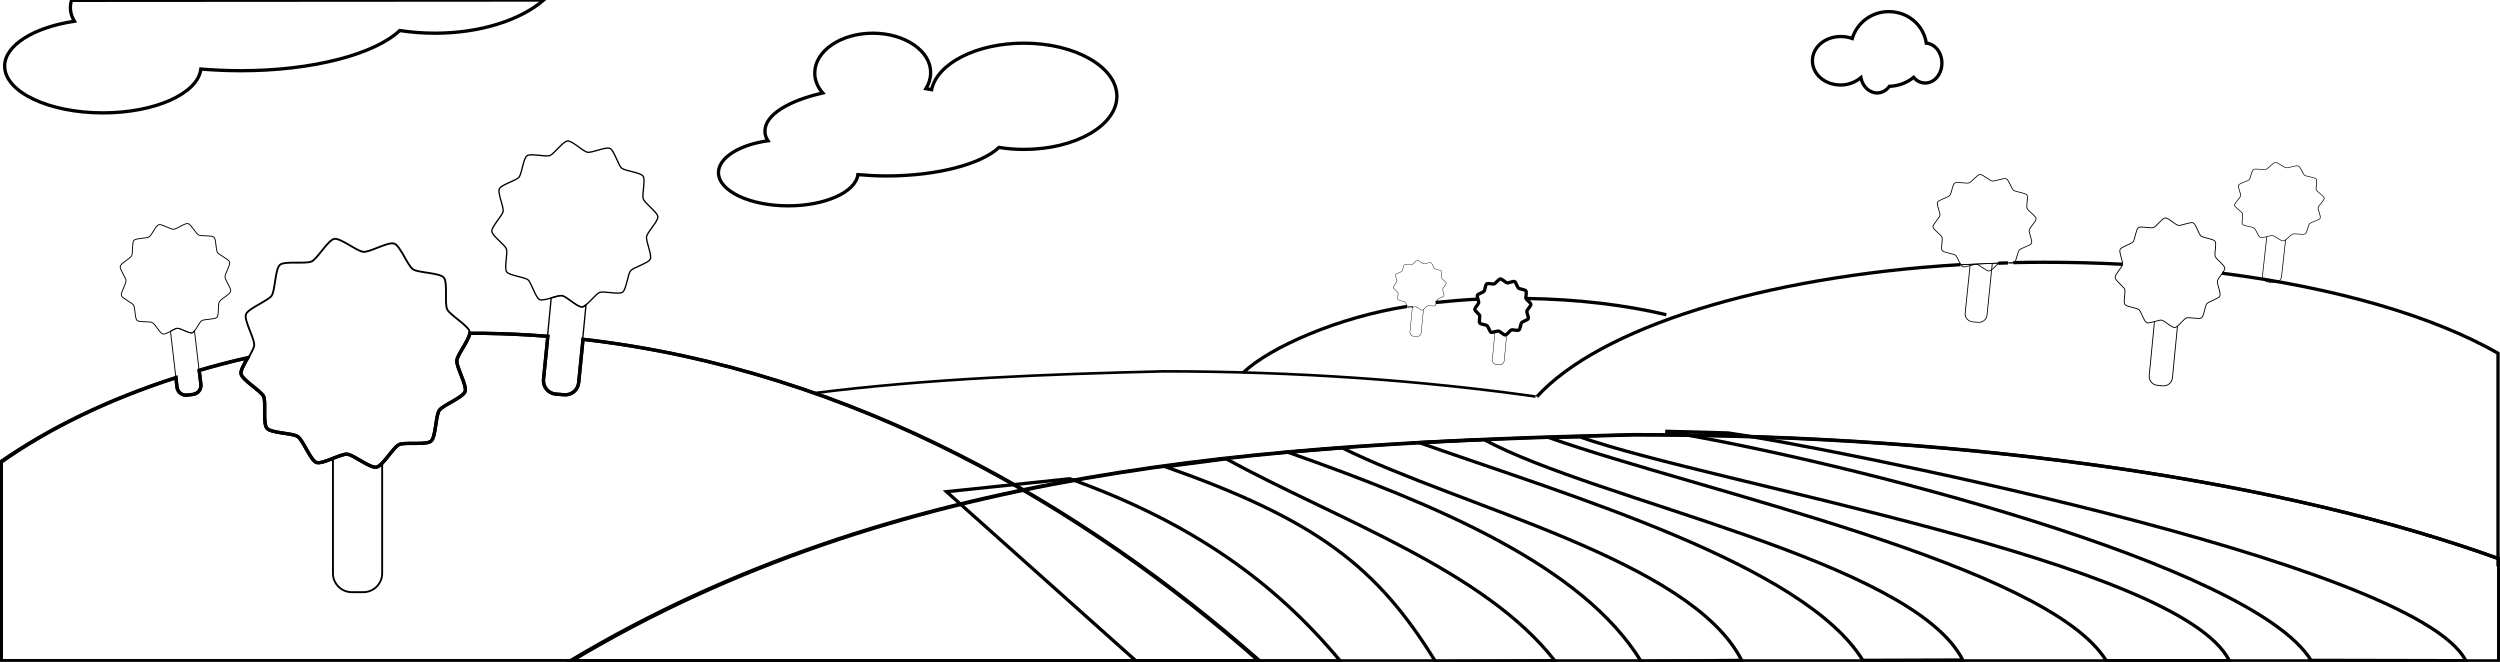 <?xml version="1.0" encoding="utf-8"?>
<!-- Generator: Adobe Illustrator 22.1.0, SVG Export Plug-In . SVG Version: 6.00 Build 0)  -->
<svg version="1.1" id="Layer_1" xmlns="http://www.w3.org/2000/svg" xmlns:xlink="http://www.w3.org/1999/xlink" x="0px" y="0px"
	 viewBox="0 0 753 199.3" style="enable-background:new 0 0 753 199.3;" xml:space="preserve">
<style type="text/css">
	.st0{fill:none;stroke:#000000;stroke-miterlimit:10;}
</style>
<path class="st0" d="M459.9,93.7c-0.1,0.5,0.6,1.9,0.4,2.3s-1.7,0.8-2,1.2c-0.3,0.4-0.4,1.9-0.8,2.2c-0.4,0.3-1.9-0.2-2.3,0
	c-0.3,0.1-0.9,0.9-1.4,1.3c-0.2,0.1-0.3,0.2-0.4,0.2c-0.5,0-1.6-1.1-2-1.2c-0.2,0-0.7,0.1-1.1,0.2c-0.5,0.1-1,0.3-1.2,0.2
	c-0.4-0.2-0.8-1.7-1.2-2c-0.3-0.3-1.9-0.4-2.2-0.8c-0.3-0.4,0.1-1.9,0-2.3c-0.2-0.4-1.4-1.3-1.5-1.8c0-0.5,1.1-1.6,1.2-2
	c0-0.2-0.1-0.6-0.2-1c-0.2-0.5-0.3-1.1-0.2-1.3c0.2-0.4,1.7-0.8,2-1.2c0.3-0.4,0.4-1.9,0.8-2.2c0.4-0.3,1.9,0.2,2.3,0
	c0.4-0.2,1.3-1.4,1.8-1.5c0.5,0,1.6,1.1,2,1.2c0.5,0.1,1.9-0.6,2.3-0.4s0.8,1.7,1.2,2c0.4,0.3,1.9,0.4,2.2,0.8
	c0.3,0.4-0.1,1.9,0,2.3c0,0,0,0,0,0c0.2,0.4,1.5,1.3,1.5,1.8C461.1,92.2,460,93.2,459.9,93.7z"/>
<path class="st0" d="M445.1,90.1c-4.3,0.2-8.6,0.6-12.7,1"/>
<path class="st0" d="M374.5,112.2c8.1-7.7,28.8-16.7,49.3-19.9"/>
<path class="st0" d="M459.6,89.9c15.6,0.2,30.1,2,42.3,4.9"/>
<g transform="matrix(.137 .013 -.013 .137 424.93 51.509)">
	<path class="st0" d="M216.6,332.9l0.1,61c0,5.6,4.5,10,9.9,10l6.2,0c5.5,0.1,10-4.5,10-9.9l0-58.5"/>
</g>
<g transform="matrix(.129 .012 -.012 .121 401.42 49.826)">
	<path class="st0" d="M216.8,331.9l0,61c0,5.5,4.5,10,10,10l6.1,0c5.6,0,10.1-4.5,10.1-10l0-58.4"/>
	<path class="st0" d="M282.7,279.9c-0.3,3.3,5.5,13.1,4.4,16.4c-1.1,3.2-11.8,7.2-13.7,9.9c-1.1,1.6-1.5,6.1-2.2,10
		c-0.5,2.9-1.1,5.6-2.2,6.4c-2.6,2.2-13.8,0.3-16.8,1.8c-2.3,1.1-6.1,7-9.2,10.1c-1,1-2,1.8-2.8,1.9c-3.3,0.6-12.1-6.6-15.5-6.9
		c-1.6-0.1-4.6,1.1-7.8,2.3l0-2.8c-3.6,1-7.3,1.9-10.8,3c-2.7-3.5-5.6-10.3-7.8-11.8c-2.7-1.9-14.2-1.8-16.4-4.4
		c-2.3-2.5-0.3-13.8-1.8-16.9c-1.5-3-11.4-8.6-12-11.9c-0.6-3.3,6.6-12.2,6.9-15.6c0.3-3.3-5.5-13.1-4.4-16.4
		c1.1-3.2,11.8-7.2,13.7-9.9c1.9-2.8,1.8-14.3,4.3-16.4c2.6-2.2,13.9-0.3,16.9-1.8c3-1.5,8.7-11.4,12-12c3.4-0.7,12.1,6.6,15.5,6.9
		c3.4,0.2,13.2-5.6,16.4-4.4c3.2,1.1,7.2,11.8,9.9,13.7c2.8,2,14.2,1.9,16.4,4.4c2.2,2.6,0.3,13.9,1.8,16.9c1.5,3.1,11.4,8.7,12,12
		C290.2,267.6,282.9,276.4,282.7,279.9z"/>
	<path class="st0" d="M216.8,329l0,2.8c-3.4,1.3-6.9,2.7-8.6,2.1c-0.7-0.3-1.5-0.9-2.2-1.9C209.5,331,213.2,330.1,216.8,329z"/>
</g>
<g transform="matrix(.79 0 0 .79 -61.012 -125.31)">
	<path class="st0" d="M662.7,309.8c-43.3-6.1-91.3-9.6-141.9-9.6c-44.8,1.1-89.5,2.8-133.2,8.3"/>
</g>
<path class="st0" d="M606.4,79.1c3.3-0.1,6.5-0.1,9.8-0.1c7.8,0,15.6,0.2,23.1,0.6"/>
<path class="st0" d="M604.8,79.2c-1,0-1.9,0-2.9,0.1"/>
<path class="st0" d="M462.9,119.5c18.9-20.7,67.8-36.2,127.6-39.8"/>
<path class="st0" d="M669.3,82.3c34.5,4.4,63.7,13,83.1,24.1v64.2"/>
<path class="st0" d="M491.9,130.9c-111.6,2.7-222.3,9.5-320.3,68.2h581v-30.8C689.5,145.4,596.1,130.9,491.9,130.9L491.9,130.9z"/>
<path class="st0" d="M285.1,148.1l37.1-3.9c36.8,13.2,61.7,31.1,81.5,54.9l-61.5,0L285.1,148.1L285.1,148.1z"/>
<path class="st0" d="M492.3,131c-111.6,2.7-222.3,9.5-320.3,68.2h581v-30.8C689.9,145.5,596.5,131,492.3,131z"/>
<path class="st0" d="M369.3,138.2l-18.2,2.4c45.3,16,63.6,29.9,81.3,58.7l35.9-0.3C447,171.7,403,156.6,369.3,138.2L369.3,138.2z"/>
<path class="st0" d="M379.4,199H0.4v-59.8c14.6-10.3,32.5-18.9,52.6-25.4l0.3,2.8c0.2,1.5,1.5,2.6,3.1,2.4l1.7-0.2
	c1.5-0.2,2.6-1.5,2.4-3.1l-0.5-4.1c4.8-1.4,9.7-2.7,14.6-3.8c-1.1,1.9-2.2,3.8-2,4.8c0.4,1.9,6,5.1,6.8,6.8c0.8,1.7-0.3,8.1,1,9.6
	c1.3,1.5,7.7,1.4,9.3,2.5c1.6,1.1,3.8,7.1,5.6,7.8c1,0.3,2.9-0.4,4.9-1.2c1.8-0.7,3.5-1.4,4.4-1.3c1.9,0.2,6.9,4.3,8.8,3.9
	c0.5-0.1,1-0.5,1.6-1.1c1.8-1.8,3.9-5.1,5.2-5.7c1.7-0.8,8.1,0.2,9.6-1c1.5-1.2,1.4-7.7,2.5-9.3c1.1-1.6,7.1-3.8,7.8-5.7
	c0.6-1.8-2.7-7.4-2.5-9.3c0.1-1.7,3.6-6,3.9-8.2c1.5,0,3,0,4.5,0c6.4,0.1,12.7,0.4,19,0.9v0l-1.3,13c-0.2,2.2,1.4,4.2,3.7,4.4
	l2.5,0.2c2.2,0.2,4.2-1.4,4.4-3.7l1.3-13v0C257.3,111.5,327,152.9,379.4,199z"/>
<path class="st0" d="M379,199H0v-59.8c14.8-10.3,32.7-19,53-25.5l0,0.1l0.3,2.8c0.2,1.5,1.5,2.6,3.1,2.4l1.7-0.2
	c1.5-0.2,2.6-1.5,2.4-3.1l-0.5-4.1l0-0.1c4.8-1.4,9.7-2.7,14.7-3.8c0,0,0,0.1-0.1,0.1c-1.1,1.9-2.2,3.8-2,4.8c0.4,1.9,6,5.1,6.8,6.8
	c0.8,1.7-0.3,8.1,1,9.6c1.3,1.5,7.7,1.4,9.3,2.5c1.6,1.1,3.8,7.1,5.6,7.8c1,0.3,2.9-0.4,4.9-1.2c1.8-0.7,3.5-1.4,4.4-1.3
	c1.9,0.2,6.9,4.3,8.8,3.9c0.5-0.1,1-0.5,1.6-1.1c1.8-1.8,3.9-5.1,5.2-5.7c1.7-0.8,8.1,0.2,9.6-1c1.5-1.2,1.4-7.7,2.5-9.3
	c1.1-1.6,7.1-3.8,7.8-5.7c0.6-1.8-2.7-7.4-2.5-9.3c0.1-1.7,3.6-6,3.9-8.2c1.5,0,3,0,4.5,0c6.4,0.1,12.7,0.4,19,0.9l-1.3,13
	c-0.2,2.2,1.4,4.2,3.7,4.4l2.5,0.2c2.2,0.2,4.2-1.4,4.4-3.7l1.3-13C257.1,111.6,326.7,152.9,379,199z"/>
<g transform="matrix(.566 0 0 .566 -21.409 -53.531)">
	<path class="st0" d="M241.2,341.3v58.4c0,5.5-4.5,10-10,10H225c-5.5,0-10-4.5-10-10v-61"/>
	<path class="st0" d="M287.8,272.1c-0.6,3.8-6.7,11.4-6.9,14.5c-0.3,3.4,5.6,13.2,4.4,16.4c-1.1,3.2-11.8,7.2-13.7,10
		c-1.9,2.8-1.8,14.2-4.4,16.4c-2.6,2.2-13.8,0.3-16.9,1.8c-2.3,1.1-6,7-9.2,10.1c-1,1-2,1.7-2.8,1.9c-3.3,0.6-12.1-6.7-15.5-6.9
		c-1.6-0.1-4.7,1.1-7.8,2.4c-3.4,1.4-6.9,2.7-8.6,2.1c-3.2-1.1-7.2-11.8-10-13.7c-2.8-1.9-14.2-1.8-16.4-4.4
		c-2.2-2.6-0.3-13.8-1.8-16.9c-1.5-3.1-11.4-8.6-12-12c-0.3-1.8,1.7-5.2,3.6-8.5c0-0.1,0.1-0.1,0.1-0.2c1.6-2.7,3.1-5.3,3.2-6.8
		c0.3-3.4-5.5-13.2-4.4-16.4c1.1-3.2,11.8-7.2,13.7-10c1.9-2.8,1.8-14.2,4.4-16.4c2.6-2.2,13.8-0.3,16.9-1.8c3.1-1.5,8.7-11.4,12-12
		c3.3-0.6,12.1,6.6,15.5,6.9c3.4,0.3,13.2-5.5,16.4-4.4c3.2,1.1,7.2,11.8,10,13.7c2.8,1.9,14.2,1.8,16.4,4.4
		c2.2,2.6,0.3,13.8,1.8,16.9c1.5,3.1,11.4,8.7,12,12C287.9,271.4,287.9,271.7,287.8,272.1z"/>
</g>
<g transform="matrix(.404 .039 -.039 .404 92.341 -55.163)">
	<path class="st0" d="M241.2,340.5l0,26l0,0.1l0,32.3c0,5.5-4.5,10-10,10l-6.2,0c-5.5,0-10-4.5-10-10l0-32.3l0-0.1l0-28.7
		c3.1-1.2,6.2-2.5,7.8-2.4c3.4,0.3,12.2,7.5,15.5,6.9C239.2,342.2,240.2,341.5,241.2,340.5z"/>
	<path class="st0" d="M285.4,302.2c-1.1,3.2-11.8,7.2-13.7,10c-1.9,2.8-1.8,14.2-4.4,16.4c-2.6,2.2-13.8,0.3-16.9,1.8
		c-2.3,1.1-6,7-9.1,10.1c-1,1-2,1.8-2.8,1.9c-3.3,0.6-12.1-6.6-15.5-6.9c-1.6-0.1-4.7,1.1-7.8,2.4c-3.4,1.3-6.9,2.6-8.6,2.1
		c-3.2-1.1-7.2-11.8-10-13.8c-2.8-1.9-14.2-1.8-16.4-4.4c-2.2-2.6-0.3-13.8-1.8-16.9c-1.5-3.1-11.4-8.6-12-12
		c-0.6-3.4,6.6-12.1,6.9-15.5c0.3-3.4-5.6-13.2-4.4-16.4c1.1-3.2,11.8-7.2,13.7-10c1.9-2.8,1.8-14.2,4.4-16.4
		c2.6-2.2,13.8-0.3,16.9-1.8c3-1.5,8.6-11.4,12-12c3.4-0.6,12.1,6.6,15.5,6.9c3.4,0.3,13.2-5.6,16.4-4.4c3.2,1.1,7.2,11.8,10,13.7
		c2.8,1.9,14.2,1.8,16.4,4.4c2.2,2.6,0.3,13.8,1.8,16.9c1.5,3.1,11.4,8.7,12,12c0.6,3.3-6.7,12.1-6.9,15.5
		C280.7,289.2,286.6,299,285.4,302.2z"/>
</g>
<g transform="matrix(.274 -.032 .032 .274 -18.675 14.368)">
	<path class="st0" d="M232.4,408l-6.2,0c-5.5,0-10-4.5-10-10l0-10.2l0-0.5l0-50.4c3.1-1.2,6.2-2.5,7.8-2.4
		c3.4,0.3,12.2,7.5,15.5,6.9c0.8-0.2,1.8-0.9,2.8-1.9l0,43l0,0.4l0,15C242.4,403.5,237.9,408,232.4,408z"/>
	<path class="st0" d="M286.5,301.3c-1.1,3.2-11.8,7.2-13.7,10c-1.9,2.8-1.8,14.2-4.4,16.4c-2.6,2.2-13.8,0.3-16.9,1.7
		c-2.3,1.1-6,7-9.1,10.2c-1.1,1-2,1.7-2.8,1.9c-3.4,0.6-12.1-6.7-15.5-6.9c-1.6-0.1-4.7,1.1-7.8,2.4c-3.4,1.3-6.9,2.6-8.6,2
		c-3.2-1.1-7.2-11.8-10-13.7c-2.8-1.9-14.2-1.8-16.4-4.4c-2.2-2.6-0.3-13.8-1.8-16.9c-1.5-3.1-11.4-8.7-12-12
		c-0.6-3.3,6.6-12.1,6.9-15.5c0.3-3.4-5.6-13.2-4.4-16.4c1.1-3.2,11.8-7.2,13.7-10c1.9-2.8,1.8-14.2,4.4-16.4s13.8-0.3,16.9-1.8
		c3.1-1.5,8.6-11.4,12-12c3.4-0.6,12.1,6.6,15.5,6.9c3.4,0.2,13.2-5.6,16.4-4.4c3.2,1.1,7.2,11.8,10,13.7c2.8,1.9,14.2,1.8,16.4,4.4
		c2.2,2.6,0.3,13.9,1.8,16.9c1.5,3.1,11.4,8.7,12,12c0.6,3.4-6.6,12.1-6.9,15.5C281.9,288.3,287.7,298.1,286.5,301.3z"/>
</g>
<g transform="matrix(.267 .026 -.026 .267 600.14 1.384)">
	<path class="st0" d="M215.5,336.5l0,61c0,5.5,4.5,10,10,10l6.2,0c5.5,0,10-4.5,10-10l0-58.4"/>
	<path class="st0" d="M285.8,275.6c-1.9,3.4-4.3,7-4.4,8.9c-0.2,3.4,5.6,13.2,4.4,16.4c-1.1,3.2-11.8,7.2-13.7,10
		c-1.9,2.8-1.8,14.2-4.4,16.4c-2.6,2.2-13.8,0.3-16.9,1.8c-2.3,1.1-6,7-9.1,10.1c-1.1,1-2,1.7-2.9,1.9c-3.3,0.6-12.1-6.7-15.5-6.9
		c-1.6-0.1-4.6,1.2-7.8,2.4c-3.4,1.3-6.9,2.7-8.6,2.1c-3.2-1.1-7.2-11.8-10-13.7c-2.8-1.9-14.2-1.8-16.4-4.4
		c-2.2-2.6-0.3-13.8-1.8-16.9c-1.5-3-11.4-8.6-12-12c-0.6-3.2,6.2-11.6,6.8-15.2c0.1-0.1,0.1-0.2,0.1-0.3c0.3-3.4-5.5-13.2-4.4-16.4
		c1.1-3.2,11.8-7.2,13.7-10c1.9-2.8,1.8-14.2,4.4-16.4c2.6-2.2,13.8-0.3,16.9-1.8c3.1-1.5,8.7-11.4,12-12c3.4-0.6,12.1,6.6,15.5,6.9
		c3.4,0.3,13.2-5.6,16.4-4.4c3.2,1.2,7.2,11.8,10,13.8c2.8,1.9,14.2,1.8,16.4,4.4c2.2,2.6,0.3,13.8,1.8,16.9c1.5,3.1,11.4,8.6,12,12
		C288.6,270.4,287.4,272.9,285.8,275.6z"/>
</g>
<g transform="matrix(.251 .023 -.024 .235 547.35 -3.893)">
	<path class="st0" d="M215.5,334.2l0,1.8l0,61c0,5.5,4.5,10,10,10l6.2,0c5.5,0,10-4.5,10-10l0-58.4l0-8.2"/>
	<path class="st0" d="M281.5,284c-0.3,3.4,5.5,13.2,4.4,16.4c-1.1,3.2-11.8,7.2-13.8,10c-1.9,2.8-1.8,14.2-4.4,16.4
		c-0.2,0.1-0.4,0.2-0.6,0.4c-2.1,0.2-4.1,0.5-6.1,0.8c0,0,0,0,0,0c-3.9,0-8.4-0.2-10.2,0.6c-0.3,0.2-0.7,0.5-1.2,0.8c0,0,0,0,0,0
		c-2.6,0.3-5.3,0.7-8,1.1c-8.8,1.2-17.5,2.5-26.2,3.8c-3.7,0.5-7.3,1.1-10.9,1.7l0,0c-2.6-3.5-5.4-10.1-7.6-11.6
		c-2.8-1.9-14.2-1.8-16.4-4.4c-2.2-2.6-0.3-13.8-1.8-16.9c-1.5-3.1-11.4-8.7-12-12c-0.6-3.3,6.6-12.1,6.9-15.5
		c0.2-3.4-5.6-13.2-4.5-16.4c1.2-3.2,11.8-7.2,13.8-10c1.9-2.8,1.8-14.2,4.4-16.4c2.6-2.2,13.9-0.3,16.9-1.8c3.1-1.4,8.7-11.4,12-12
		c3.3-0.6,12.1,6.7,15.5,6.9c3.4,0.2,13.2-5.6,16.4-4.4c3.2,1.1,7.2,11.8,10,13.7c2.8,1.9,14.2,1.8,16.4,4.4
		c2.2,2.6,0.3,13.8,1.8,16.9c1.5,3.1,11.4,8.7,12,12C289,271.8,281.7,280.6,281.5,284z"/>
	<path class="st0" d="M241.7,330.4c2.6-0.4,5.3-0.7,8-1.1c-2.3,2-5.3,6.7-8,9.3c-1,1-2,1.8-2.8,1.9c-3.4,0.6-12.1-6.7-15.6-6.9
		c-1.6-0.1-4.7,1.1-7.8,2.4c-3.4,1.4-6.9,2.7-8.6,2.1c-0.7-0.3-1.5-1.1-2.4-2.2c3.7-0.6,7.2-1.2,10.9-1.7
		C224.2,332.9,232.9,331.6,241.7,330.4z"/>
	<path class="st0" d="M267.2,327.2c-1.3,0.6-3.6,0.7-6.1,0.8C263.1,327.6,265.1,327.4,267.2,327.2z"/>
</g>
<g transform="matrix(.218 .018 -.021 .191 642.77 3.401)">
	<path class="st0" d="M215.7,335l0,61c0,5.5,4.5,10,10,10l6.2,0c5.5,0,10-4.5,10-10l0-58.4"/>
	<path class="st0" d="M281.6,283c-0.3,3.4,5.5,13.2,4.4,16.4c-1.2,3.2-11.8,7.2-13.7,10c-1.9,2.8-1.8,14.2-4.4,16.4
		c-2.6,2.2-13.8,0.3-16.9,1.8c-2.3,1.1-6.1,7-9.2,10.1c-1,1-2,1.8-2.8,1.9c-3.3,0.6-12.1-6.6-15.5-6.9c-1.6-0.2-4.7,1.1-7.8,2.3
		c-3.4,1.3-6.9,2.7-8.6,2.1c-3.2-1.2-7.2-11.8-10-13.8c-2.8-1.9-14.2-1.8-16.4-4.3c-2.2-2.6-0.3-13.9-1.8-16.9
		c-1.5-3.1-11.4-8.7-12.1-12c-0.6-3.3,6.7-12.1,6.9-15.5c0.3-3.4-5.5-13.2-4.4-16.4c1.2-3.2,11.8-7.2,13.7-10
		c1.9-2.8,1.8-14.2,4.4-16.4c2.6-2.2,13.8-0.3,16.9-1.7c3.1-1.5,8.7-11.4,12-12.1c3.4-0.6,12.1,6.7,15.6,6.9
		c3.4,0.3,13.2-5.6,16.4-4.4c3.2,1.1,7.2,11.8,10,13.7c2.8,1.9,14.2,1.8,16.4,4.4c2.2,2.6,0.3,13.8,1.8,16.9
		c1.5,3.1,11.4,8.7,12.1,12C289.1,270.8,281.9,279.6,281.6,283z"/>
</g>
<path class="st0" d="M262.9,10c-9.7,0-17.5,5.4-17.5,12c0,2.2,0.9,4.3,2.4,6c-10.4,2.4-17.4,6.6-17.4,11.5c0,1,0.3,2,0.9,2.9
	c-8.6,1.2-14.9,5.1-14.9,9.6c0,5.5,9.4,10,21,10c11.1,0,20.3-4.1,21-9.4c2.7,0.2,5.6,0.4,8.5,0.4c15.5,0,28.7-3.6,34-8.6
	c2.4,0.4,4.9,0.6,7.5,0.6c15.5,0,28-7.2,28-16s-12.5-16-28-16c-14.3,0-26.1,6.1-27.8,14c-0.5-0.1-1.1-0.2-1.7-0.3
	c0.9-1.5,1.4-3.1,1.4-4.8C280.4,15.4,272.6,10,262.9,10L262.9,10z"/>
<path class="st0" d="M568.9,3.5c-5.2,0-9.6,3.4-11,8.1c-1.1-0.4-2.2-0.6-3.5-0.6c-4.7,0-8.5,3.2-8.5,7.3s3.8,7.3,8.5,7.3
	c2.4,0,4.5-0.9,6.1-2.2C561,26,563,28,565.4,28c1.5,0,2.8-0.8,3.7-2c2.8-0.1,5.3-1.1,7.3-2.7c0.9,1.1,2.1,1.7,3.5,1.7
	c2.8,0,5-2.7,5-6c0-3.2-2.1-5.8-4.7-6C579.4,7.6,574.7,3.5,568.9,3.5z"/>
<path class="st0" d="M21.5,0.1c-0.2,0.7-0.3,1.5-0.3,2.2c0,1.4,0.4,2.8,1.2,4.1C10.3,8.2,1.4,13.6,1.4,19.9C1.4,27.7,14.7,34,31,34
	c15.7,0,28.6-5.8,29.5-13.2c3.9,0.3,7.9,0.5,12,0.5c21.8,0,40.4-5,47.9-12.1c3.4,0.5,6.9,0.8,10.6,0.8c13.6,0,25.7-3.9,32.8-10
	L21.5,0.1L21.5,0.1z"/>
<path class="st0" d="M404.3,134.9l-16.4,1.3c45.3,16,88.8,34.3,106.4,63l30.3-0.3C509.4,168.8,439.8,152.6,404.3,134.9L404.3,134.9z
	"/>
<path class="st0" d="M447,132.4l-19.6,0.9c45.3,16,116,36.8,133.7,65.6l30.1-0.1C575.9,168.8,480.7,150.8,447,132.4L447,132.4z"/>
<path class="st0" d="M475.9,131.6l-9.4,0.2c45.3,16,150.2,38.4,167.9,67.2l37.1,0C656.2,168.9,515.6,145.7,475.9,131.6L475.9,131.6z
	"/>
<path class="st0" d="M520.5,130.4l-18.9-0.5c54.1,9,176.8,40.2,194.5,69l46.6,0.1C727.4,168.9,543.3,133.5,520.5,130.4L520.5,130.4z
	"/>
</svg>
